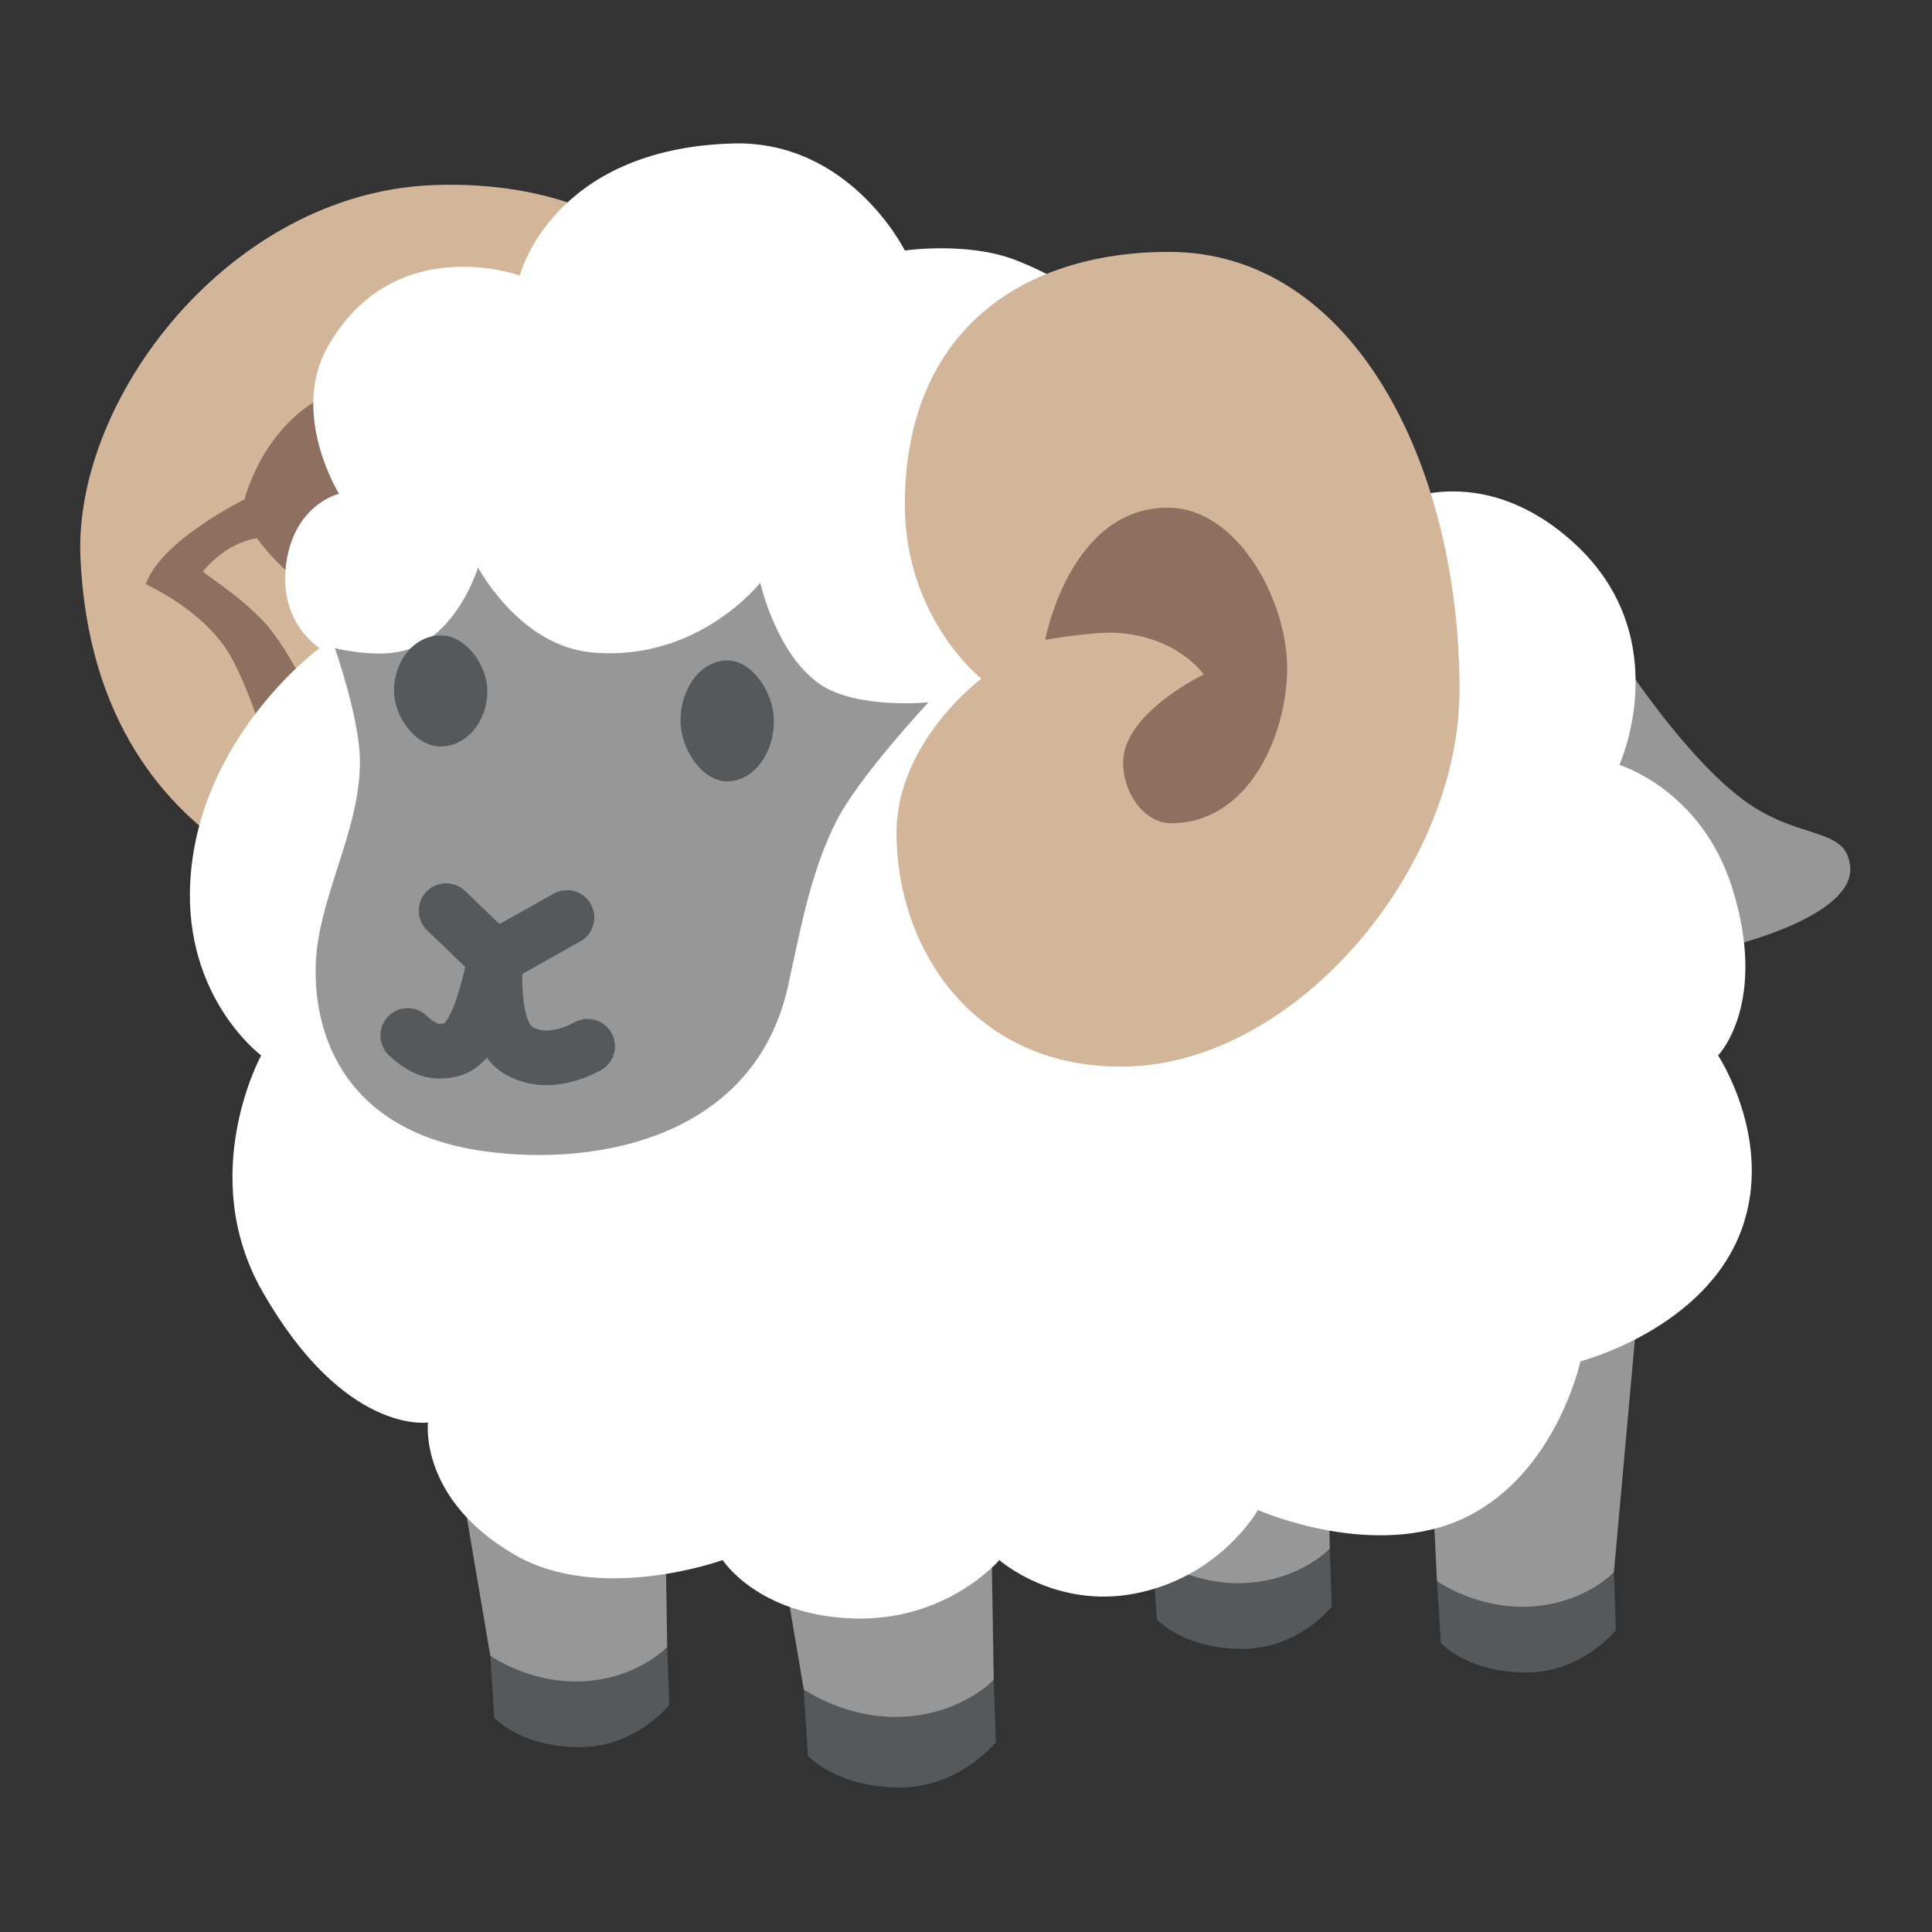 <?xml version="1.0" encoding="UTF-8" standalone="no"?>
<svg
   xmlns:dc="http://purl.org/dc/elements/1.1/"
   xmlns:cc="http://creativecommons.org/ns#"
   xmlns:rdf="http://www.w3.org/1999/02/22-rdf-syntax-ns#"
   xmlns:svg="http://www.w3.org/2000/svg"
   xmlns="http://www.w3.org/2000/svg"
   xmlns:sodipodi="http://sodipodi.sourceforge.net/DTD/sodipodi-0.dtd"
   xmlns:inkscape="http://www.inkscape.org/namespaces/inkscape"
   viewBox="0 0 192 192"
   version="1.1"
   id="svg16"
   sodipodi:docname="ovine_icons.svg"
   inkscape:version="0.92.4 (5da689c313, 2019-01-14)">
  <rect x="0" y="0" width="192" height="192" fill="#333333" stroke="none"/>
  <sodipodi:namedview
     pagecolor="#ffffff"
     bordercolor="#666666"
     borderopacity="1"
     objecttolerance="10"
     gridtolerance="10"
     guidetolerance="10"
     inkscape:pageopacity="0"
     inkscape:pageshadow="2"
     inkscape:window-width="1920"
     inkscape:window-height="1017"
     id="namedview18"
     showgrid="true"
     inkscape:zoom="4.9166667"
     inkscape:cx="87.581403"
     inkscape:cy="115.29005"
     inkscape:window-x="-8"
     inkscape:window-y="-8"
     inkscape:window-maximized="1"
     inkscape:current-layer="svg16"
     inkscape:snap-global="false">
    <inkscape:grid
       type="xygrid"
       id="grid827"
       spacingx="4"
       spacingy="4" />
  </sodipodi:namedview>
  <defs
     id="defs4">
    <style
       id="style2">.a{fill:none;stroke:#b1b5bd;stroke-linecap:round;stroke-linejoin:round;isolation:isolate;opacity:0.63;}</style>
  </defs>
  <path
     style="fill:#d3b69a;stroke:none;stroke-width:1.359px;stroke-linecap:butt;stroke-linejoin:miter;stroke-opacity:1"
     d="m 66.435,26.139 c 0,0 -6.913,-8.405 -23.486,-7.737 C 22.887,19.211 7.293,39.553 7.996,55.428 9.433,87.876 38.942,90.519 38.942,90.519 Z"
     id="path833"
     inkscape:connector-curvature="0"
     sodipodi:nodetypes="csscc" />
  <path
     style="fill:#979797;stroke:none;stroke-width:1.359px;stroke-linecap:butt;stroke-linejoin:miter;stroke-opacity:1"
     d="m 48.726,164.546 -5.08,-29.893 22.176,-0.684 0.488,29.698 c 0,0 -3.616,4.864 -8.89,5.08 -4.975,0.203 -8.694,-4.201 -8.694,-4.201 z"
     id="path837"
     inkscape:connector-curvature="0"
     sodipodi:nodetypes="ccccsc" />
  <path
     style="fill:#979797;stroke:none;stroke-width:1.459px;stroke-linecap:butt;stroke-linejoin:miter;stroke-opacity:1"
     d="m 79.874,167.88 -5.455,-32.102 23.814,-0.734 0.525,31.892 c 0,0 -3.883,5.224 -9.547,5.455 -5.342,0.218 -9.337,-4.511 -9.337,-4.511 z"
     id="path837-3"
     inkscape:connector-curvature="0"
     sodipodi:nodetypes="ccccsc" />
  <path
     style="fill:#56595b;stroke:none;stroke-width:1.459px;stroke-linecap:butt;stroke-linejoin:miter;stroke-opacity:1"
     d="m 79.874,167.88 0.42,6.609 c 0,0 2.808,3.147 9.127,3.147 6.011,0 9.547,-4.511 9.547,-4.511 l -0.21,-6.19 c 0,0 -3.126,3.379 -9.022,3.672 -5.661,0.281 -9.861,-2.728 -9.861,-2.728 z"
     id="path839-9"
     inkscape:connector-curvature="0"
     sodipodi:nodetypes="ccsccsc" />
  <path
     style="fill:#979797;stroke:none;stroke-width:1.359px;stroke-linecap:butt;stroke-linejoin:miter;stroke-opacity:1"
     d="m 142.802,157.122 -1.465,-30.382 22.078,-4.005 -3.028,33.508 c 0,0 -3.616,4.864 -8.89,5.08 -4.975,0.203 -8.694,-4.201 -8.694,-4.201 z"
     id="path837-5"
     inkscape:connector-curvature="0"
     sodipodi:nodetypes="ccccsc" />
  <path
     style="fill:#979797;stroke:none;stroke-width:1.359px;stroke-linecap:butt;stroke-linejoin:miter;stroke-opacity:1"
     d="m 114.569,154.777 -5.08,-29.893 22.176,-0.684 0.488,29.698 c 0,0 -3.616,4.864 -8.89,5.08 -4.975,0.203 -8.694,-4.201 -8.694,-4.201 z"
     id="path837-2"
     inkscape:connector-curvature="0"
     sodipodi:nodetypes="ccccsc" />
  <path
     style="fill:#56595b;stroke:none;stroke-width:1.359px;stroke-linecap:butt;stroke-linejoin:miter;stroke-opacity:1"
     d="m 114.569,154.777 0.391,6.154 c 0,0 2.615,2.931 8.499,2.931 5.597,0 8.89,-4.201 8.89,-4.201 l -0.195,-5.764 c 0,0 -2.911,3.146 -8.401,3.419 -5.271,0.262 -9.183,-2.54 -9.183,-2.54 z"
     id="path839-8"
     inkscape:connector-curvature="0"
     sodipodi:nodetypes="ccsccsc" />
  <path
     style="fill:#979797;stroke:none;stroke-width:1.359px;stroke-linecap:butt;stroke-linejoin:miter;stroke-opacity:1"
     d="m 158.999,62.198 c 0,0 6.873,11.416 13.677,16.855 5.858,4.683 10.775,2.886 11.191,7.046 0.495,4.96 -11.743,7.875 -11.743,7.875 L 153.611,80.296 Z"
     id="path887"
     inkscape:connector-curvature="0"
     sodipodi:nodetypes="cssccc" />
  <path
     style="fill:#8e6f60;stroke:none;stroke-width:1.359px;stroke-linecap:butt;stroke-linejoin:miter;stroke-opacity:1"
     d="m 25.818,72.145 c 0,0 -1.809,-5.582 -3.592,-8.013 -1.89,-2.578 -4.676,-4.568 -7.737,-6.079 1.496,-4.347 9.809,-8.427 9.809,-8.427 0,0 2.189,-8.941 10.362,-11.191 7.371,2.15 9.791,18.668 3.316,22.796 -7.357,-0.376 -12.434,-7.737 -12.434,-7.737 0,0 -2.897,0.26 -5.388,3.316 3.035,2.221 3.915,2.82 5.802,4.697 3.03,3.013 6.493,11.052 6.493,11.052 z"
     id="path914"
     inkscape:connector-curvature="0"
     sodipodi:nodetypes="csccccccscc" />
  <path
     style="fill:#ffffff;stroke:none;stroke-width:1.359px;stroke-linecap:butt;stroke-linejoin:miter;stroke-opacity:1"
     d="m 31.758,64.408 c 0,0 -4.141,-2.536 -3.316,-8.427 0.827,-5.902 5.25,-6.908 5.25,-6.908 0,0 -4.925,-7.946 -1.105,-14.644 6.602,-11.576 19.065,-7.046 19.065,-7.046 0,0 3.173,-12.595 21.138,-13.125 11.692,-0.345 17.131,10.638 17.131,10.638 0,0 6.227,-0.918 11.052,0.967 16.175,6.318 16.44,20.585 16.44,20.585 l 21.967,3.316 c 0,0 8.265,-3.895 17.131,4.283 10.156,9.367 4.421,21.967 4.421,21.967 0,0 8.119,2.443 11.191,12.158 3.661,11.578 -1.382,16.717 -1.382,16.717 0,0 5.567,8.404 2.349,17.269 -3.609,9.941 -16.026,13.125 -16.026,13.125 0,0 -2.377,11.072 -11.329,15.473 -9.086,4.468 -20.723,-0.691 -20.723,-0.691 0,0 -3.7,6.625 -12.158,8.289 -8.013,1.577 -13.539,-3.316 -13.539,-3.316 0,0 -5.186,6.108 -14.506,5.803 -9.492,-0.311 -12.987,-5.803 -12.987,-5.803 0,0 -12.198,4.425 -20.723,-0.553 -9.502,-5.548 -8.566,-13.125 -8.566,-13.125 0,0 -8.269,1.304 -16.44,-12.987 -6.651,-11.631 -0.138,-23.486 -0.138,-23.486 0,0 -7.688,-5.697 -7.046,-17.269 0.799,-14.409 12.848,-23.21 12.848,-23.21 z"
     id="path831"
     inkscape:connector-curvature="0"
     sodipodi:nodetypes="cscscscsccscscscscscscscscsc" />
  <path
     style="fill:#d3b69a;stroke:none;stroke-width:1.359px;stroke-linecap:butt;stroke-linejoin:miter;stroke-opacity:1"
     d="m 97.52,67.447 c 0,0 -8.427,6.257 -8.427,15.335 0,11.455 7.659,23.492 22.796,23.21 16.883,-0.315 33.157,-19.587 33.157,-37.44 0,-22.459 -10.632,-43.519 -28.874,-43.519 -14.603,0 -26.249,7.872 -26.249,25.144 0,11.263 7.599,17.269 7.599,17.269 z"
     id="path829"
     inkscape:connector-curvature="0"
     sodipodi:nodetypes="csssssc" />
  <path
     style="fill:#56595b;stroke:none;stroke-width:1.359px;stroke-linecap:butt;stroke-linejoin:miter;stroke-opacity:1"
     d="m 48.726,164.546 0.391,6.154 c 0,0 2.615,2.931 8.499,2.931 5.597,0 8.89,-4.201 8.89,-4.201 l -0.195,-5.764 c 0,0 -2.911,3.146 -8.401,3.419 -5.271,0.262 -9.183,-2.54 -9.183,-2.54 z"
     id="path839"
     inkscape:connector-curvature="0"
     sodipodi:nodetypes="ccsccsc" />
  <path
     style="fill:#56595b;stroke:none;stroke-width:1.359px;stroke-linecap:butt;stroke-linejoin:miter;stroke-opacity:1"
     d="m 142.802,157.122 0.391,6.154 c 0,0 2.615,2.931 8.499,2.931 5.597,0 8.89,-4.201 8.89,-4.201 l -0.195,-5.764 c 0,0 -2.911,3.146 -8.401,3.419 -5.271,0.262 -9.183,-2.54 -9.183,-2.54 z"
     id="path839-6"
     inkscape:connector-curvature="0"
     sodipodi:nodetypes="ccsccsc" />
  <path
     style="fill:#8e6f60;stroke:none;stroke-width:1.359px;stroke-linecap:butt;stroke-linejoin:miter;stroke-opacity:1"
     d="m 103.875,63.579 c 0,0 2.438,-13.233 12.296,-13.125 6.818,0.075 11.78,9.208 11.743,16.026 -0.035,6.581 -3.79,15.269 -11.467,15.335 -2.865,0.025 -4.873,-3.213 -4.835,-6.079 0.065,-4.926 8.013,-8.704 8.013,-8.704 0,0 -2.558,-3.788 -8.704,-4.145 -2.245,-0.13 -7.046,0.691 -7.046,0.691 z"
     id="path889"
     inkscape:connector-curvature="0"
     sodipodi:nodetypes="csssscsc" />
  <path
     style="fill:#979797;stroke:none;stroke-width:1.359px;stroke-linecap:butt;stroke-linejoin:miter;stroke-opacity:1"
     d="m 33.278,64.408 c 0,0 2.422,6.897 2.487,11.052 0.096,6.161 -3.141,11.881 -4.145,17.96 -1.043,6.314 0.518,18.801 16.579,20.999 11.332,1.551 26.807,-1.458 30.118,-16.44 1.233,-5.578 2.232,-11.356 4.835,-16.44 2.258,-4.411 9.118,-11.743 9.118,-11.743 0,0 -7.106,0.713 -10.776,-1.796 -4.361,-2.981 -5.941,-10.085 -5.941,-10.085 0,0 -6.245,7.968 -16.855,6.908 -7.108,-0.71 -11.191,-8.427 -11.191,-8.427 0,0 -2.078,6.93 -7.46,8.289 -2.872,0.725 -6.77,-0.276 -6.77,-0.276 z"
     id="path891"
     inkscape:connector-curvature="0"
     sodipodi:nodetypes="cssssscscscsc" />
  <rect
     style="opacity:1;vector-effect:none;fill:#56595b;fill-opacity:1;fill-rule:evenodd;stroke:none;stroke-width:1.331;paint-order:stroke fill markers"
     id="rect893"
     width="9.281"
     height="11.039"
     x="39.153"
     y="63.144"
     ry="5.519"
     rx="4.64" />
  <rect
     style="opacity:1;vector-effect:none;fill:#56595b;fill-opacity:1;fill-rule:evenodd;stroke:none;stroke-width:1.388;paint-order:stroke fill markers"
     id="rect893-1"
     width="9.281"
     height="12.016"
     x="67.629"
     y="65.635"
     ry="6.008"
     rx="4.64" />
  <path
     style="fill:none;stroke:#56595b;stroke-width:5.434;stroke-linecap:round;stroke-linejoin:round;stroke-miterlimit:4;stroke-dasharray:none;stroke-opacity:1"
     d="m 44.33,90.497 4.885,4.689 7.131,-4.005"
     id="path910"
     inkscape:connector-curvature="0" />
  <path
     style="fill:none;stroke:#56595b;stroke-width:5.434;stroke-linecap:round;stroke-linejoin:round;stroke-miterlimit:4;stroke-dasharray:none;stroke-opacity:1"
     d="m 40.52,102.904 c 0,0 1.54,1.563 3.028,1.563 2.159,0 3.861,-0.563 5.666,-9.281 -0.327,8.088 1.692,9.228 3.712,9.769 2.634,0.706 5.471,-0.977 5.471,-0.977"
     id="path912"
     inkscape:connector-curvature="0"
     sodipodi:nodetypes="cscsc" />
</svg>
